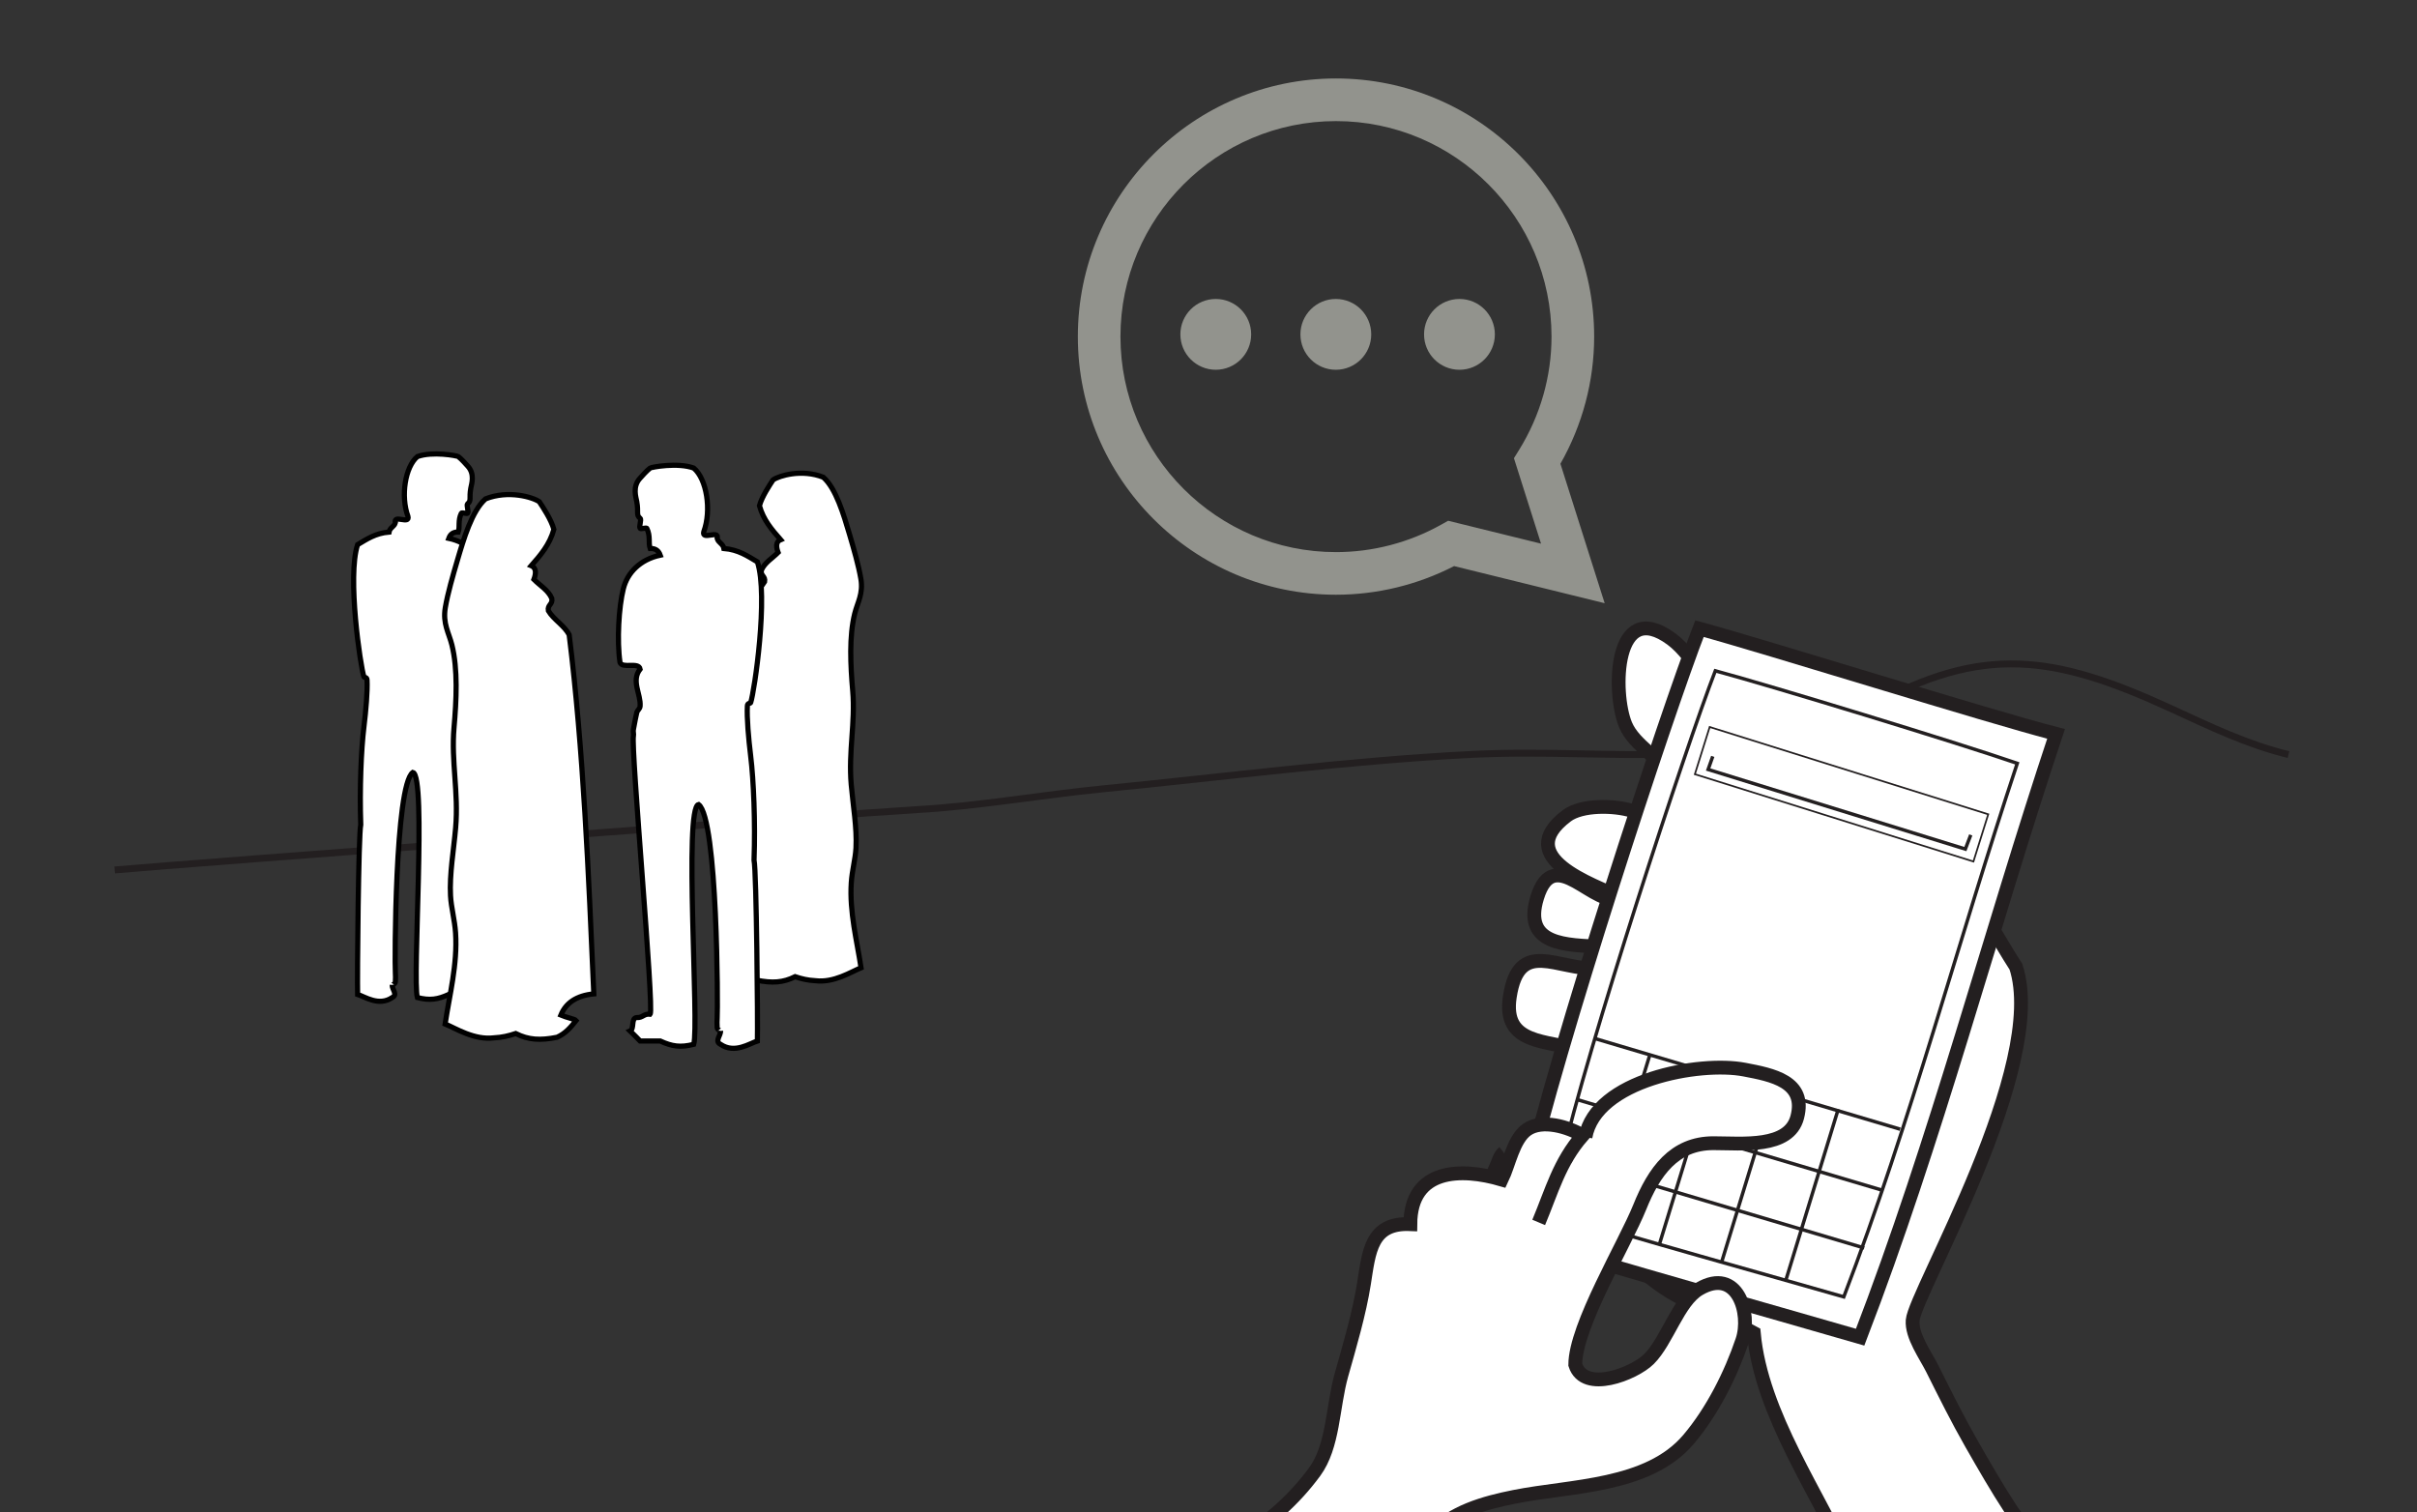 <?xml version="1.0" encoding="utf-8"?>
<!-- Generator: Adobe Illustrator 15.0.0, SVG Export Plug-In . SVG Version: 6.00 Build 0)  -->
<!DOCTYPE svg PUBLIC "-//W3C//DTD SVG 1.1//EN" "http://www.w3.org/Graphics/SVG/1.1/DTD/svg11.dtd">
<svg version="1.1" id="Layer_1" xmlns:x="http://ns.adobe.com/Extensibility/1.0/" xmlns:i="http://ns.adobe.com/AdobeIllustrator/10.0/" xmlns:graph="http://ns.adobe.com/Graphs/1.0/"
	 xmlns="http://www.w3.org/2000/svg" xmlns:xlink="http://www.w3.org/1999/xlink" x="0px" y="0px" width="350px" height="219px"
	 viewBox="0 0 350 219" enable-background="new 0 0 350 219" xml:space="preserve">
<rect x="0" y="0" width="350" height="219" fill="#333333" stroke="none"/>
<path fill="none" stroke="#231F20" stroke-miterlimit="10" d="M16.609,125.982c9.474-0.854,106.904-8.219,116.316-8.746
	c8.637-0.48,17.891-2.123,26.792-3c17.602-1.732,35.799-4.1,53.369-4.983c20.82-1.048,39.422,3.209,57.77-6.95
	c16.246-8.994,26.564-7.481,43.441,0.273c5.754,2.644,11.072,5.227,17.094,6.699"/>
<g>
	<path fill-rule="evenodd" clip-rule="evenodd" fill="#FFFFFF" stroke="#000000" stroke-width="0.75" stroke-miterlimit="10" d="
		M118.075,142.02c-1.096-0.052-2.014-0.275-2.934-0.582c-1.742,0.87-3.309,0.96-5.605,0.503c-1.109-0.509-1.755-1.242-2.567-2.263
		c0.163-0.196,1.308-0.41,2.061-0.731c-0.672-1.652-2.113-2.65-4.459-2.874c0.705-16.139,1.411-33.096,3.332-48.571
		c0.667-1.291,2.08-2.02,2.817-3.26c0.155-0.816-0.622-0.839-0.466-1.657c0.466-1.117,1.589-1.74,2.42-2.58
		c-0.26-0.692-0.402-1.535,0.362-1.85c-1.261-1.436-2.508-2.883-3.062-4.921c0.371-1.354,1.492-3.006,1.968-3.737
		c0.867-0.611,4.169-1.615,7.277-0.385c1.833,1.607,2.956,5.429,3.788,8.243c0.644,2.178,1.321,4.527,1.652,6.468
		c0.367,2.156-0.492,3.436-0.891,5.042c-0.821,3.312-0.613,7.472-0.288,11.207c0.397,4.571-0.634,8.744-0.218,13.545
		c0.256,2.965,0.846,6.274,0.691,9.173c-0.086,1.63-0.565,3.262-0.682,5.033c-0.28,4.275,0.832,8.433,1.412,12.327
		C123.217,140.745,120.771,142.352,118.075,142.02z"/>
</g>
<path display="none" d="M688.285,162.477c0.479,0,0.96,0,1.438,0c0,0.479,0,0.959,0,1.439c-0.479,0-0.96,0-1.438,0
	C688.285,163.436,688.285,162.956,688.285,162.477z"/>
<path display="none" d="M670.285,163.916C672.763,165.775,666.582,165.654,670.285,163.916L670.285,163.916z"/>
<path display="none" d="M651.564,166.076C646.977,168.609,647.207,164.318,651.564,166.076L651.564,166.076z"/>
<path display="none" d="M663.085,166.076c0.116-0.844,1.312-0.607,2.16-0.721C665.128,166.2,663.932,165.963,663.085,166.076z"/>
<path display="none" d="M639.325,166.796c0.02-0.7,0.881-0.56,1.438-0.72C640.745,166.775,639.884,166.635,639.325,166.796z"/>
<path display="none" d="M641.485,166.796c0.114-0.844,1.312-0.608,2.157-0.72C643.528,166.919,642.332,166.684,641.485,166.796z"/>
<path display="none" d="M669.564,177.596c2.528,2.371,0.875,1.502,3.601,0c0.638,2.854-0.156,4.399,0.72,5.76
	c-0.484,2.693-2.393-0.53-2.88,2.16C669.227,182.943,669.021,181.124,669.564,177.596z M671.004,181.916
	C670.396,186.174,671.417,179.027,671.004,181.916L671.004,181.916z"/>
<path display="none" d="M655.165,182.636c-1.43,1.361-1.229,2.524-0.72,4.32c-1.962-0.679-1.648-3.633-2.16-5.761
	c3.937-0.66,7.055,2.293,7.919-1.439c1.92,0,3.84,0,5.76,0c-0.265,1.225,0.562,1.358,1.439,1.439
	c-0.742,2.789,0.376,2.966-0.72,5.041c-2.993-1,0.211-3.721-1.44-5.76c-0.579,0.381-1.169,0.75-2.16,0.719
	c-0.963,0.498,0.355,1.921-0.72,3.601c-1.387-1.333-0.569-1.319-2.88-0.72C659.044,181.125,657.507,182.634,655.165,182.636z"/>
<path display="none" fill="none" d="M671.004,181.916C671.417,179.027,670.396,186.174,671.004,181.916L671.004,181.916z"/>
<path display="none" d="M657.325,182.636c0.7,0.021,0.559,0.882,0.72,1.44c0.116,0.844,1.312,0.607,2.16,0.72
	C659.527,187.607,656.293,185.688,657.325,182.636z"/>
<path display="none" fill="none" d="M640.765,184.076c0.181-0.906,1.435-0.727,1.44,0
	C641.886,185.122,641.573,184.003,640.765,184.076z"/>
<path display="none" d="M679.645,184.076c1.282,0.527,0.104,1.309,0,2.16C678.363,185.708,679.541,184.926,679.645,184.076z"/>
<path display="none" d="M627.805,186.956C628.218,184.066,627.196,191.215,627.805,186.956L627.805,186.956z"/>
<path display="none" d="M627.805,189.835C628.639,186.991,628.639,192.682,627.805,189.835L627.805,189.835z"/>
<path display="none" d="M666.686,189.835c1.424,0.498,1.92,1.92,2.159,3.601c-5.09,0.834,2.047,4.078-3.6,4.319
	C664.245,194.867,665.058,193.052,666.686,189.835z"/>
<path display="none" d="M660.925,191.275c1.832,0.089,2.792,1.048,2.88,2.881c-2.979,0.41-2.658,0.762-2.16,3.6
	C657.975,196.432,661.044,193.001,660.925,191.275z"/>
<path display="none" d="M679.645,191.996c0.021-0.701,0.884-0.559,1.44-0.721C681.064,191.977,680.203,191.834,679.645,191.996z"/>
<path display="none" d="M681.805,191.275c1.735,1.865,5.331,1.869,5.762,5.041c-2.676,1.47-3.295-1.482-7.199-0.721
	C680.016,193.329,682.574,193.966,681.805,191.275z"/>
<path display="none" d="M647.245,194.156c1.163-0.203,1.24,0.681,2.16,0.72c-0.309,1.912-2.729,2.431,0.721,2.88
	c-0.626,1.055-1.078,2.282-2.88,2.16c0.521-2.202-1.242-2.118-0.72-4.32C647.225,195.576,647.083,194.715,647.245,194.156z"/>
<path display="none" d="M650.845,194.875c1.66-0.221,0.8,2.08,2.16,2.16c-0.474,2.156-1.539-0.688-2.88,0
	C650.506,196.457,650.876,195.867,650.845,194.875z"/>
<path display="none" d="M672.445,194.875c2.203,0.895,2.297,2.094,0.72,3.6C671.604,198.598,672.838,195.922,672.445,194.875z"/>
<path display="none" d="M655.165,197.036c0.952-2.213,3.292,1.251,1.438,2.159C655.567,199.033,656.354,197.047,655.165,197.036z"/>
<path display="none" d="M628.523,198.477C628.938,195.587,627.917,202.734,628.523,198.477L628.523,198.477z"/>
<path display="none" d="M652.285,198.477c2.374,0.416,1.031,2.719,0.72,4.319C651,202.074,652.083,199.891,652.285,198.477z"/>
<path display="none" fill="none" d="M738.686,209.996c-4.407-0.15-6.646-2.475-10.08-3.6c-2.156,3.449,0.804,7.114,1.439,10.08
	c-7.8,0.133-8.867-4.312-8.64-10.803c4.422-1.816,9.202-3.277,11.52-7.197C737.537,199.52,741.421,206.032,738.686,209.996z
	 M732.925,203.516c-0.217,1.897,0.997,2.364,2.88,2.16c-0.123-1.076,0.258-2.656-0.72-2.88
	C734.963,203.634,733.946,203.578,732.925,203.516z"/>
<path display="none" d="M636.445,200.637C637.278,197.791,637.278,203.48,636.445,200.637L636.445,200.637z"/>
<path display="none" d="M735.085,202.796c0.979,0.224,0.597,1.804,0.72,2.88c-1.883,0.204-3.097-0.263-2.88-2.16
	C733.946,203.578,734.963,203.634,735.085,202.796z"/>
<path display="none" d="M705.564,204.236C706.398,201.391,706.398,207.081,705.564,204.236L705.564,204.236z"/>
<path display="none" d="M657.325,207.116c0.02-0.7,0.881-0.56,1.438-0.72C658.745,207.096,657.884,206.955,657.325,207.116z"/>
<path display="none" fill="none" d="M730.045,209.275c3.711,1.199,5.639,0.945,8.641,3.601
	C736.018,218.602,730.006,215.471,730.045,209.275z"/>
<path display="none" fill="none" d="M653.005,215.756c3.243,0.596,5.681,2,5.76,5.76c-3.377-0.822-2.336-1.846-5.76-2.88
	C653.005,217.676,653.005,216.716,653.005,215.756z"/>
<path display="none" d="M638.604,218.637c0.021-0.701,0.884-0.56,1.44-0.721C640.023,218.616,639.164,218.475,638.604,218.637z"/>
<path display="none" fill="none" d="M778.285,217.916c2.849,1.725,3.634,0.975,7.2,0.721c-0.866,3.215-3.99,4.17-7.2,5.039
	C778.174,220.395,777.689,220.852,778.285,217.916z"/>
<path display="none" fill="none" d="M664.523,222.236c-0.024,2.375-2.049,2.752-4.319,2.88c0-0.959,0-1.921,0-2.88
	C662.47,222.596,663.02,220.667,664.523,222.236z"/>
<path display="none" fill="none" d="M658.045,222.956c0.479,0,0.96,0,1.44,0c0,0.959,0,1.92,0,2.879c-0.48,0-0.96,0-1.44,0
	C658.045,224.876,658.045,223.916,658.045,222.956z"/>
<path display="none" fill="none" d="M665.965,229.436c0.917-0.162,0.943-2.146,0-2.16c1.942-2.105,2.795-0.616,5.04,0
	c0.151,1.231-1.227,1.865,0,2.16c-2.901,1.931-5.952,1.25-7.919,2.162c-2.888-0.924,2.137-3.429,0-3.601
	C663.377,226.404,667.305,227.033,665.965,229.436z"/>
<path display="none" fill="none" d="M660.205,227.996c0.984,1.003,1.553,3.553,0.72,4.32
	C659.145,231.307,659.654,229.835,660.205,227.996z"/>
<path display="none" fill="none" d="M657.325,228.716c1.067,0.61,1.042,2.318,1.438,3.601c-4.56-0.103-5.012,1.033-8.64,0
	C651.593,230.184,655.43,230.421,657.325,228.716z"/>
<path display="none" fill="none" d="M629.245,235.916c4.812-1.367,14.744-4.298,17.28-1.439c-4.689,0.323-8.19,3.271-13.683,5.039
	c-0.194,8.033,3.893,19.961,7.92,28.082c-0.886,0.313-1.479,0.92-1.438,2.159C633.229,261.773,629.335,245.259,629.245,235.916z"/>
<path display="none" fill="none" d="M662.365,235.916c-1.228,0.264-1.359-0.562-1.44-1.439c0.612,0.131,0.679-0.278,0.72-0.721
	C662.488,233.872,662.252,235.068,662.365,235.916z"/>
<path display="none" d="M666.686,234.477c0.021-0.701,0.884-0.56,1.439-0.721C668.105,234.456,667.243,234.314,666.686,234.477z"/>
<path display="none" fill="none" d="M686.125,235.916c0.345,4.27,0.43,8.499-2.16,10.8c-1.773-2.305-1.812-6.345-2.88-9.36
	C683.319,237.43,683.139,235.09,686.125,235.916z"/>
<path display="none" fill="none" d="M735.805,245.275c2.025,0.136,3.067,1.252,2.881,3.601c-0.642-0.56-1.627-0.772-2.881-0.72
	C735.805,247.195,735.805,246.234,735.805,245.275z"/>
<path display="none" d="M642.925,253.916c9.09,1.704,15.191-4.034,25.2-5.041c1.268-0.173,1.641-1.238,1.439-2.879
	c2.559,0.082,2.896,2.383,2.881,5.04c-0.827,0.666-8.943,0.106-8.643,1.44C657.891,251.626,645.48,263.6,642.925,253.916z"/>
<path display="none" fill="none" d="M719.965,245.996c0.479,0,0.96,0,1.44,0c0,0.48,0,0.959,0,1.439c-0.48,0-0.96,0-1.44,0
	C719.965,246.956,719.965,246.477,719.965,245.996z"/>
<path display="none" fill="none" d="M717.085,247.436c1.163-0.201,1.24,0.684,2.16,0.723
	C719.53,249.553,715.965,249.208,717.085,247.436z"/>
<path display="none" fill="none" d="M689.004,260.396c2.85-0.933,1.471,2.369,4.32,1.438c0.583,3.57,0.832,5.251-3.602,5.04
	C690.135,264.055,687.227,262.385,689.004,260.396z"/>
<path display="none" d="M809.965,264.716C810.798,261.871,810.798,267.561,809.965,264.716L809.965,264.716z"/>
<path display="none" d="M810.686,269.756C813.1,268.016,808.944,272.171,810.686,269.756L810.686,269.756z"/>
<path display="none" fill="none" d="M696.204,269.756c0.253,2.592,1.102,3.471,0,5.76c-0.835-0.604-1.931-0.949-3.603-0.72
	c0.522-2.203-1.239-2.118-0.72-4.319C692.735,269.646,694.43,269.661,696.204,269.756z"/>
<path display="none" d="M642.925,271.916C643.759,269.07,643.759,274.761,642.925,271.916L642.925,271.916z"/>
<path display="none" fill="none" d="M806.365,272.636c0.482,4.12,0.906,8.49-3.603,9.36c0.312-1.333,3.446-5.682-0.72-5.04
	c0-1.2,0-2.399,0-3.601C804.247,273.878,804.162,272.114,806.365,272.636z"/>
<path display="none" fill="none" d="M699.805,280.557c2.022,2.41-0.748,6.282,0.723,7.199c-0.61,1.07-2.318,1.042-3.603,1.439
	c-0.789-3.051-3.149-4.526-2.88-8.639C697.162,279.586,698.812,280.9,699.805,280.557z"/>
<path display="none" d="M717.085,282.716c0.81,1.505,0.458,3.438,0,5.761C715.597,287.857,716.325,283.464,717.085,282.716z"/>
<path display="none" fill="none" d="M662.365,284.156c-1.535,2.39-1.135,6.042-1.44,7.92c-1.2,0-2.397,0-3.6,0
	c-0.185-2.458-1.821-3.459-1.44-6.479C659.638,284.773,658.245,283.348,662.365,284.156z"/>
<path display="none" fill="none" d="M647.245,287.756c0.729,0.469,0.745,1.655,2.16,1.439c-0.48,9.767,5.147,14.957,5.041,25.921
	C652.105,305.809,644.896,297.471,647.245,287.756z"/>
<path display="none" d="M716.365,289.195c1.667,2.053,0.142,5.396,0,6.479C714.074,293.77,716.368,291.58,716.365,289.195z"/>
<path display="none" d="M712.045,292.076c0.021-0.7,0.881-0.559,1.44-0.721C713.465,292.057,712.604,291.915,712.045,292.076z"/>
<path display="none" fill="none" d="M658.765,294.236c2.854-2.729,7.061-0.426,8.643,2.16c-0.812-3.06,3.993-2.028,7.92-2.16
	c0,0.959,0,1.92,0,2.88c-4.16,0.464-10.546,2.688-15.12,2.88C660.095,297.706,658.572,296.829,658.765,294.236z"/>
<path display="none" d="M766.045,294.956C766.878,292.111,766.878,297.8,766.045,294.956L766.045,294.956z"/>
<path display="none" fill="none" d="M669.564,299.996c2.34-0.061,4.43-0.372,5.761-1.439c3.241,1.799,1.149,8.93,5.04,10.079
	c1.408-2.872-1.827-7.274-2.16-10.8c3.643,3.559,6.316,8.085,7.92,13.68c-2.458,0.185-3.459,1.82-6.48,1.44
	c-2.205-1.746-4.009-5.71-7.197-4.32C671.305,305.936,669.449,303.951,669.564,299.996z"/>
<path display="none" fill="none" d="M713.485,299.996c-0.979,1.191-4.228-0.611-5.763,1.439
	C705.427,297.812,712.236,297.254,713.485,299.996z"/>
<path display="none" fill="none" d="M670.285,309.355c-2.393-0.229-2.721,1.601-4.32,2.158c-3.381-1.418-3.972-5.625-5.04-9.357
	c1.794-1.35,5.734-0.981,6.479-1.44C669.821,302.139,670.107,305.693,670.285,309.355z"/>
<path display="none" d="M766.045,302.875C766.878,300.031,766.878,305.721,766.045,302.875L766.045,302.875z"/>
<path display="none" fill="none" d="M673.885,311.516c1.434,0.012,0.916,1.967,2.88,1.44c-0.762,2.015-5.095,3.019-6.479,2.16
	C670.607,313.038,673.383,313.414,673.885,311.516z"/>
<path display="none" fill="none" d="M667.404,313.676c0.521,2.202-1.242,2.118-0.723,4.32c-5.146,0.285-10.353,4.352-12.237-1.439
	C660.039,316.701,661.41,315.465,667.404,313.676z"/>
<path display="none" fill="none" d="M688.285,313.676c-0.6,3.727-4.159,4.481-6.48,6.48c0.118-2.278-1.913-2.406-1.438-5.04
	C683.48,315.111,684.933,313.443,688.285,313.676z"/>
<path display="none" fill="none" d="M690.445,317.996c0.798,1.361,0.918,3.4,1.438,5.04c-3.683,0.696-5,0.582-7.92-0.72
	C685.833,320.584,686.52,317.671,690.445,317.996z"/>
<path display="none" d="M796.285,320.156c0.781,0.178,0.488,1.432,1.438,1.438c-3.312,3.874,0.41,7.793-3.6,10.08
	C793.246,328.646,795.878,323.176,796.285,320.156z"/>
<path display="none" d="M779.724,322.316c0.48,0,0.96,0,1.44,0c0,0.479,0,0.959,0,1.438c-0.48,0-0.96,0-1.44,0
	C779.724,323.275,779.724,322.796,779.724,322.316z"/>
<path display="none" fill="none" d="M730.764,325.916c1.896,0.745,4.419,0.861,7.2,0.72c-0.074,2.234,2.265,2.058,1.44,5.04
	c-4.314,0.07-6.043,1.23-8.643,0.723C732.22,330.268,729.401,327.663,730.764,325.916z"/>
<path display="none" d="M773.965,330.236c0.021-0.7,0.881-0.562,1.44-0.723C775.385,330.216,774.523,330.075,773.965,330.236z"/>
<path display="none" d="M666.686,355.436c1.269,0.178,1.643,1.239,1.439,2.883C666.87,357.667,665.352,356.704,666.686,355.436z"/>
<path display="none" fill="none" d="M722.845,358.314c1.536-0.338,1.372,1.027,1.44,2.158c-0.583-0.135-0.719-0.721-1.44-0.719
	C722.845,359.275,722.845,358.796,722.845,358.314z"/>
<path display="none" d="M703.405,169.676c-1.819-2.037-3.194-8.303-5.761-7.199C698.436,158.707,704.891,166.271,703.405,169.676z"
	/>
<path display="none" fill="none" d="M704.845,169.676c0.065,0.585-1.229-3.74-1.438-1.439
	C703.561,166.532,705.074,171.734,704.845,169.676z M697.645,162.477c2.566-1.104,3.941,5.162,5.763,7.199
	C704.891,166.271,698.436,158.707,697.645,162.477z M691.165,163.195C697.737,161.956,690.657,161.079,691.165,163.195
	L691.165,163.195z M688.285,163.916c0.479,0,0.96,0,1.438,0c0-0.48,0-0.96,0-1.439c-0.479,0-0.96,0-1.438,0
	C688.285,162.956,688.285,163.436,688.285,163.916z M680.365,163.916C683.104,165.286,676.559,162.014,680.365,163.916
	L680.365,163.916z M670.285,163.916C666.582,165.654,672.763,165.775,670.285,163.916L670.285,163.916z M651.564,166.076
	C647.207,164.318,646.977,168.609,651.564,166.076L651.564,166.076z M658.045,166.076c5.098,1.781,3.92-0.428-0.72-0.721
	C655.537,166.605,656.146,167.217,658.045,166.076z M665.245,165.355c-0.847,0.11-2.043-0.123-2.16,0.721
	C663.932,165.963,665.128,166.2,665.245,165.355z M630.686,168.236c2.424-0.459,5.248-0.51,6.479-2.16
	C635.836,167.627,630.654,165.326,630.686,168.236z M640.765,166.076c-0.559,0.16-1.42,0.02-1.438,0.72
	C639.884,166.635,640.745,166.775,640.765,166.076z M643.645,166.076c-0.847,0.111-2.043-0.124-2.157,0.72
	C642.332,166.684,643.528,166.919,643.645,166.076z M671.004,185.516c0.488-2.69,2.395,0.533,2.88-2.16
	c-0.876-1.357-0.082-2.905-0.72-5.76c-2.725,1.502-1.07,2.371-3.6,0C669.021,181.124,669.227,182.943,671.004,185.516z
	 M675.325,182.636c1.358-0.161,1.588,0.812,2.88,0.72c-0.758-3.383,2.429,1.187,2.88-1.438c-1.121-0.188-0.499-1.58,0-2.16
	c-1.361,0.162-1.589-0.812-2.88-0.72C676.729,183.523,675.023,176.3,675.325,182.636z M627.805,179.756
	C626.581,183.496,629.669,181.668,627.805,179.756L627.805,179.756z M660.205,184.796c-0.847-0.112-2.043,0.124-2.16-0.72
	c-0.161-0.559-0.02-1.42-0.72-1.44C656.293,185.688,659.527,187.607,660.205,184.796z M659.485,184.076
	c2.311-0.6,1.491-0.613,2.88,0.72c1.076-1.68-0.243-3.103,0.72-3.601c0.991,0.031,1.581-0.338,2.16-0.719
	c1.649,2.041-1.554,4.762,1.438,5.76c1.099-2.075-0.021-2.252,0.723-5.041c-0.878-0.081-1.704-0.215-1.439-1.439
	c-1.92,0-3.84,0-5.76,0c-0.865,3.732-3.983,0.779-7.919,1.439c0.512,2.128,0.197,5.082,2.16,5.761
	c-0.51-1.796-0.709-2.959,0.72-4.32C657.507,182.634,659.044,181.125,659.485,184.076z M647.245,186.956
	c-0.959,0.937-2.173,0.442-2.88-0.72c-0.625-3.104-0.504-2.276,1.438-3.603c-2.188-1.032-4.912-0.733-5.76,1.44
	c1.465,0.693,1.555,2.765,1.44,5.039c1.358-0.161,1.588,0.812,2.88,0.721C643.451,187.414,649.526,188.369,647.245,186.956z
	 M679.645,186.236c0.104-0.854,1.282-1.633,0-2.16C679.541,184.926,678.363,185.708,679.645,186.236z M627.805,186.956
	C627.196,191.215,628.218,184.066,627.805,186.956L627.805,186.956z M689.724,197.036c0.721-2.075,1.164-9.418-2.157-7.92
	C687.982,190.206,687.857,195.307,689.724,197.036z M627.805,189.835C628.639,192.682,628.639,186.991,627.805,189.835
	L627.805,189.835z M679.645,196.316c-0.541-0.967,0.477-6.959-2.88-7.2C676.442,192.346,677.513,197.93,679.645,196.316z
	 M665.245,197.756c5.646-0.242-1.49-3.486,3.6-4.32c-0.239-1.68-0.735-3.102-2.159-3.6
	C665.058,193.052,664.245,194.867,665.245,197.756z M661.645,197.756c-0.496-2.838-0.817-3.189,2.16-3.6
	c-0.088-1.833-1.048-2.793-2.88-2.881C661.044,193.001,657.975,196.432,661.645,197.756z M681.085,191.275
	c-0.559,0.162-1.42,0.021-1.44,0.721C680.203,191.834,681.064,191.977,681.085,191.275z M680.365,195.596
	c3.906-0.763,4.523,2.19,7.199,0.721c-0.431-3.172-4.024-3.176-5.762-5.041C682.574,193.966,680.016,193.329,680.365,195.596z
	 M735.085,251.756c1.983-1.713,3.777-0.406,5.76-2.88c-0.438-5.09-0.671-13.375-4.317-17.278c-1.542,2.922,2.039,9,0.72,11.521
	c-5.691-1.887-8.724,0.027-13.681,2.158c-6.509-1.545-0.445-8.566-4.319-12.238c2.699,9.631-5.482,11.675-3.601,19.438
	c5.812-1.865,9.009-6.352,15.118-7.92c1.479,1.402,3.517,2.248,3.603,5.041c-5.081,5.488-11.411,6.719-20.16,9.36
	c-3.021-5.922,0.797-14.804-2.16-15.84c0.741,2.935-0.12,5.786-2.16,8.64c2.455,3.305,2.327,9.193,6.48,10.801
	c-1.239,2.135,1.158,11.103,1.438,11.521c0.832-2.371-0.709-4.249,1.44-4.32c-3.724-1.021-0.596-6.438-2.16-9.357
	c7.345-2.027,16.146-8.678,20.88-5.041c0.656,3.103,1.31,9.226-0.72,12.24c-7.714,0.366-10.586,1.905-16.56,2.158
	c0.398,1.258,11.014-0.589,16.56-0.72c1.341,20.483,3.593,36.603,0,54.72c-2.626-0.672-4.865-0.935-7.92,0.723
	c-0.878-6.397-2.306-14.273-5.76-18.723c3.914-5.4,1.14-17.447,2.88-23.76c-3.159,6.505-2.514,14.643-2.88,23.04
	c-7.08,2.021-7.45-7.433-11.521-12.24c0.614,4.9-3.627,1.498-6.479,3.603c-6.04-6.25-1.084-8.447-2.16-17.28
	c-2.136-0.265-3.552-1.248-4.32-2.88c2.005-2.838-0.774-7.967-3.6-10.08c3.718-4.975-4.604-10.407-8.64-8.641
	c-4.188-10.373,6.17-13.332,0-24.479c-3.203-0.563-4.321,0.959-7.2,0.72c-0.745-6.808-6.285-9.787-7.2-14.4
	c-1.799,1.275-0.778,0.918-0.721,3.603c-2.994,0.96-5.552,2.188-6.479-1.438c0.847-0.111,2.043,0.125,2.16-0.721
	c-2.21-0.822-5.505-0.711-6.479,0.721c-2.373-0.748-1.962-4.277-3.6-5.76c-2.627,0.641-3.835-1.271-5.04,0
	c-1.003-0.918-0.312-3.527-2.16-3.602c2.246,3.895-2.536,4.495-6.479,4.318c-2.365-5.09-0.354,2.593,3.6,1.439
	c3.558-2.611,8.239,4.863,10.08,8.641c-11.496,3.812-18.39,4.604-28.8,6.479c-1.17,3.625-2.329,4.045-2.16,7.92
	c4.458,8.624,5.718,19.825,9.36,28.8c-0.002-0.4,0.583-0.816,0.72,0c0.296,8.264-7.273,14.118-11.521,20.16
	c2.427,7.926,7.952,16.139,11.521,23.04c1.595,3.085,7.99,11.506,8.64,15.84c0.455,3.035-3.752,10.409-5.04,12.959
	c-0.729,1.451-0.716,4.998-1.438,6.48c-2.033,4.161-5.847,9.841-7.92,14.397c-0.611,1.348-5.985,5.426-0.72,7.199
	c2.896-3.582,2.446-7.961,4.317-12.238c4.282-9.793,14.032-20.144,12.959-29.521c-0.376-3.29-3.382-5.853-5.04-8.64
	c-4.941-8.323-10.689-18.336-14.397-28.803c6.175-6.783,9.339-16.58,16.56-22.32c2.547,1.055,3.741,3.459,5.76,5.041
	c0.223,8.769-8.166,13.541-7.197,21.602c0.274,2.312,3.758,5.814,5.039,8.643c3.898,8.596,2.887,17.289,7.92,21.6
	c1.903-0.571-1.61-3.385,1.438-3.602c3.29,1.322,6.087-2.013,10.8-1.438c0.357,3.243,2.175,5.024,2.882,7.92
	c-1.36,0.162-1.59-0.812-2.882-0.72c-3.509,12.236-9.738,22.564-14.397,32.398c-1.486,3.135-3.202,8.299-2.16,11.521
	c9.11-11.445,10.317-38.027,23.76-41.041c4.999,13.063,23.527,7.985,30.96,17.276c14.963,0.212,16.335,23.947,27.36,28.082
	c-1.489-5.719-8.761-9.471-7.92-15.12c1.85,3.188,3.224,6.856,7.2,7.921c-1.028-5.276,3.112-1.518,2.88-6.479
	c-7.905-3.612-13.982-9.058-18.721-15.84c-10.111-2.203-22.227-7.812-33.12-9.359c-0.26-0.036,1.196-1.489,0-1.438
	c-6.263,0.271-9.461-10.854-12.239-17.28c1.76-0.641,3.122-1.678,5.76-1.438c2.828,7.381,9.544,12.795,17.28,7.92
	c0.042-6.319-5.224-8.05-2.16-13.683c-1.52-1.27-2.128-1.623-4.32-0.72c-3.475-7.962-6.331-16.672-14.397-18.722
	c-3.891-0.985-7.71,1.845-10.8-2.158c0.267-2.373,1.682-3.6,2.879-5.04c5.381,1.131,10.142-1.509,14.398,0
	c6.943,2.458,9,12.127,15.841,15.84c0.13,2.271,0.507,4.294,2.882,4.32c1.978-4.349-4.105-6.302-2.882-12.24
	c8.175-1.562,5.798,12.653,12.239,15.12c0.833-2.436-0.509-3.072,0.722-4.32c1.371,1.354,1.304-0.427,3.601,0
	c0.652,2.229,1.794,3.966,2.88,5.761c5.127,0.172,4.653,1.911,7.92,4.319c2.395,19,11.055,33.924,22.32,47.521
	c1.752-3.996-2.604-3.42-2.16-7.92c3.569-0.933,3.538,1.74,6.479,1.438c-4.137-8.104-12.39-12.091-17.279-19.438
	c2.555-1.676,6.021,1.228,9.358-0.722c-0.507-2.569-2.285-8.638-5.041-8.64c0.65-1.271,1.61-2.229,2.881-2.881
	c0.201-20.096-0.536-44.928-0.722-65.521c3.779-1.295,4.89-2.863,7.92-2.16c0.161-0.559,0.021-1.42,0.722-1.438
	c-1.39-4.742-0.729-10.96-2.88-17.28c-1.55-4.547-8.424-15.046-7.921-19.438c0.077-0.682,3.193-2.711,3.601-3.602
	c3.797-8.283-0.425-10.146-4.319-15.119c-2.069-2.644-2.986-5.91-7.92-6.479c-8.565,1.916-20.947,14.202-10.8,21.6
	c-0.555-4.75-2.961-9.743,1.439-14.399c2.687-2.84,10.109-5.637,12.96-2.879c-1.198,1.433,0.063,0.916,0,2.879
	c-6.659,3.308-17.12,6.176-10.802,16.562c-1.068,2.006-3.217-1.521-2.88,1.438c4.694-1.586,8.711,3.617,15.12,1.439
	c-1.012,2.52,2.021,4.609,0,5.762c-1.389-2.311-2.104-2.08-4.319-4.32c-1.467,3.132,0.413,5.177-2.159,7.199
	c-1.396-1.746-2.363-4.353-1.439-6.479c-5.776,1.086-0.209,7.147,0.72,10.08c4.083,0.724,3.672-3.049,5.762-4.32
	c4.287,1.823,5.36,0.187,6.479-2.157C742.459,231.626,754.079,257.128,735.085,251.756z M642.205,218.637
	c0.041,0.205,3.789,1.611,5.04,0C645.122,218.293,641.17,217.902,642.205,218.637z M628.523,194.875
	C629.882,197.219,626.474,191.333,628.523,194.875L628.523,194.875z M639.325,195.596c0.575-1.218,4.828-0.084,4.317,2.16
	c-0.222,2.854-2.5-0.805-2.157,2.16c0.105,1.332,2.438,0.441,2.88,1.439c0.512-1.726,0.338-2.65,0.72-5.76
	c-2.118-0.522-2.756-2.525-5.76-2.16C639.609,194.675,638.256,195.281,639.325,195.596z M646.523,195.596
	c-0.521,2.202,1.24,2.118,0.721,4.32c1.802,0.122,2.254-1.105,2.88-2.16c-3.447-0.449-1.026-0.968-0.721-2.88
	c-0.921-0.039-0.997-0.922-2.16-0.72C647.083,194.715,647.225,195.576,646.523,195.596z M650.125,197.036
	c1.341-0.688,2.406,2.157,2.88,0c-1.36-0.08-0.5-2.38-2.16-2.16C650.876,195.867,650.506,196.457,650.125,197.036z M673.165,198.477
	c1.577-1.506,1.483-2.707-0.72-3.601C672.838,195.922,671.604,198.598,673.165,198.477z M656.604,199.195
	c1.854-0.908-0.484-4.372-1.438-2.159C656.354,197.047,655.567,199.033,656.604,199.195z M781.165,226.557
	c5.308-0.757,11.389,2.131,16.56-3.601c-0.195-3.531-1.068-4.791,0.723-7.92c1.373-1.353,1.303,0.428,3.6,0
	c7.422-13.92-14.605-21.14-20.88-15.12c9.7-2.259,25.395,4.126,19.438,12.959c-2.628,0.484-1.691-2.537-4.318-3.6
	c-1.594,1.037,0.906,1.757-0.722,2.16c-2.697-2.104-3.354-6.244-7.198-7.201c-2.948,0.173-4.058,2.186-7.2,2.16
	c0.216-1.416-0.972-1.43-1.44-2.16c-0.348-2.27,2.211-1.629,1.44-4.319c-5.117,7.14-7.45,21.267-0.72,26.64
	c0.616,8.459,0.052,14.729,3.6,20.881C783.341,238.994,782.296,233.206,781.165,226.557z M808.523,249.596
	c-3.493-4.56-4.193-19.521-13.682-22.32c-4.29,7.414-4.149,16.951-9.357,21.603c-0.113-0.849,0.124-2.043-0.723-2.16
	c-1.56,1.646-0.261,4.492,2.16,4.32c3.812-6.513,6.037-14.604,9.36-21.603C802.885,233.159,803.61,246.586,808.523,249.596z
	 M628.523,198.477C627.917,202.734,628.938,195.587,628.523,198.477L628.523,198.477z M653.005,202.796
	c0.312-1.601,1.654-3.903-0.72-4.319C652.083,199.891,651,202.074,653.005,202.796z M636.445,200.637
	C637.278,203.48,637.278,197.791,636.445,200.637L636.445,200.637z M636.445,217.195c-6.797-1.363-5.33-10.989-7.92-16.562
	C629.047,207.279,629.459,216.834,636.445,217.195z M705.564,204.236C706.398,207.081,706.398,201.391,705.564,204.236
	L705.564,204.236z M709.165,205.676c-1.674,0.438-6.782,1.288-6.479,2.881c1.497-1.562,2.326,0.088,3.602,0.719
	C704.725,205.979,711.352,207.221,709.165,205.676z M658.765,206.396c-0.559,0.16-1.42,0.02-1.438,0.72
	C657.884,206.955,658.745,207.096,658.765,206.396z M641.485,213.596c-0.398-1.281-0.37-2.99-1.44-3.6
	C639.972,211.352,640.925,215.243,641.485,213.596z M704.845,214.316C707.018,208.675,703.314,211.177,704.845,214.316
	L704.845,214.316z M685.405,212.875C683.439,215.066,687.595,210.911,685.405,212.875L685.405,212.875z M696.204,218.637
	c2.22-1.143,7.865,0.815,7.2-2.16C702.586,217.779,695.382,216.656,696.204,218.637z M676.764,219.355
	c2.746-0.342,15.851-0.451,17.28-2.16C689.359,217.566,682.512,217.273,676.764,219.355z M640.045,217.916
	c-0.559,0.161-1.42,0.02-1.439,0.721C639.164,218.475,640.023,218.616,640.045,217.916z M713.485,237.355
	c-1.188-0.103,0.754-3.002,0-5.039c1.913,2.084,3.521-3.129,2.157-4.32c1.86-1.021,5.7-0.061,5.763-2.88
	c-0.396-1.72-4.497,2.59-5.04,0.72c1.117-3.684,5.003-4.598,7.199-7.2C715.239,217.309,710.643,233.296,713.485,237.355z
	 M769.645,231.596c-2.078,18.051-16.675,37.84-4.317,54c0.966,3.157-0.483,4.279,1.438,6.479c-0.402-6.056,1.48-5.636,0.723-10.8
	c3.4-0.217,9.172-1.842,12.237,0c0.097,9.779-3.229,23.043-0.72,30.959c1.646-13.963,0.924-22.24,3.603-31.68
	c2.854,8.272-1.248,32.066,2.158,36.721c-0.608-13.086,0.953-26.065,0-36.721c4.321-0.507,10.78-0.191,13.682,0
	c-1.742,3.229,2.107,9.883-1.44,13.68c5.416,5.682-4.094,14.658,0,19.438c2.142-7.491,3.45-18.479,2.88-28.077
	c9.066,0.426,6.867-10.414,11.521-14.4c-4.688-1.078-5.718,1.707-8.642,0c0.933-11.684-0.25-24.401-4.318-33.12
	c1.306,13.377,6.219,29.187,0.72,40.319c-11.183-0.295-26.285,3.188-35.28-3.602c1.498,3.311,3.368,7.191,0.722,9.359
	c-2.079-3.682-4.316-7.202-3.602-13.682c1.682,0,3.36,0,5.04,0c1.652,0.75-0.341,5.143,1.439,5.76
	c0.82-3.336-0.339-5.602-0.72-8.639c1.983-4.468,3.16-9.816,4.318-15.841c0.967-5.024,2.785-10.883,2.16-14.399
	c-4.761,9.014-4.445,23.732-8.641,32.399c-0.441-0.999-2.771-0.108-2.881-1.44c3.181-10.088,4.657-26.854,10.802-37.438
	c2.094-0.786,5.086-0.673,6.479-2.16C775.812,227.023,772.464,230.598,769.645,231.596z M712.764,240.236
	C714.121,242.579,710.713,236.693,712.764,240.236L712.764,240.236z M811.405,262.557c-2.189-3.351-1.552-8.365-2.88-9.361
	C807.946,254.76,809.567,263.471,811.405,262.557z M809.965,264.716C810.798,267.561,810.798,261.871,809.965,264.716
	L809.965,264.716z M810.686,269.756C808.944,272.171,813.1,268.016,810.686,269.756L810.686,269.756z M642.925,271.916
	C643.759,274.761,643.759,269.07,642.925,271.916L642.925,271.916z M717.085,277.676
	C718.987,281.48,715.714,274.936,717.085,277.676L717.085,277.676z M717.085,280.557
	C719.275,282.521,715.119,278.366,717.085,280.557L717.085,280.557z M717.085,288.477c0.458-2.319,0.81-4.254,0-5.761
	C716.325,283.464,715.597,287.857,717.085,288.477z M716.365,295.676c0.142-1.082,1.667-4.428,0-6.48
	C716.368,291.58,714.074,293.77,716.365,295.676z M713.485,291.355c-0.562,0.162-1.421,0.021-1.44,0.721
	C712.604,291.915,713.465,292.057,713.485,291.355z M766.045,294.956C766.878,297.8,766.878,292.111,766.045,294.956
	L766.045,294.956z M766.764,299.996c1.144-1.078,0.531-2.945-0.72-3.6C767.28,298.234,765.22,298.916,766.764,299.996z
	 M766.045,302.875C766.878,305.721,766.878,300.031,766.045,302.875L766.045,302.875z M766.764,306.477
	C768.732,314.335,767.054,304.396,766.764,306.477L766.764,306.477z M768.204,312.956c0.951-1.992-2.847-2.474-0.719-1.44
	C767.43,312.525,767.646,314.27,768.204,312.956z M797.724,318.716c-1.902-0.571,1.612-3.384-1.438-3.6
	C795.817,316.867,796.77,320.758,797.724,318.716z M786.204,325.196c-0.907-2.267-0.571-5.923-2.88-6.48
	c-0.605,3.65-1.219,7.402,0.72,10.08c2.604,0.522,2.604-1.243,0-0.72c0.364-2.262-1.697-2.942,0.72-3.602
	C784.938,325.257,785.95,326.205,786.204,325.196z M760.285,339.596c6.375,3.118,14.053,1.158,20.88-2.16
	c-0.155-3.203-0.169-6.551-2.88-7.199c-0.236,1.84,2.164,2.707,1.438,7.199c-7.101,1.403-12.202,2.703-18,1.439
	c-0.552-5.752,6.224-8.859,9.36-6.479c-1.137-2.818,1.869-1.491,2.16-2.883c-4.643-0.382-4.124-6.664-1.44-8.64
	c-1.952-0.388-1.792-0.576-4.317-1.44C774.241,331.648,760.27,327.85,760.285,339.596z M794.125,331.676
	c4.01-2.287,0.286-6.206,3.6-10.08c-0.949-0.009-0.656-1.262-1.438-1.438C795.878,323.176,793.246,328.646,794.125,331.676z
	 M779.724,323.756c0.48,0,0.96,0,1.44,0c0-0.479,0-0.96,0-1.438c-0.48,0-0.96,0-1.44,0
	C779.724,322.796,779.724,323.275,779.724,323.756z M780.445,325.916C781.801,328.259,778.393,322.373,780.445,325.916
	L780.445,325.916z M799.165,328.796C801.355,330.761,797.199,326.605,799.165,328.796L799.165,328.796z M775.405,329.516
	c-0.561,0.161-1.42,0.021-1.44,0.723C774.523,330.075,775.385,330.216,775.405,329.516z M802.764,339.596
	c0.231-1.992-3.021-9.048-6.479-7.197c2.312,1.525,4.799,2.879,5.04,6.479c-3.293,0.938-10.069-2.155-12.96,1.439
	c-5.963-0.104-3.096-7.385-3.603-10.08c-0.041,0.438-0.104,0.854-0.72,0.721c-0.008-0.727-1.262-0.906-1.439,0
	C779.469,342.792,795.22,341.236,802.764,339.596z M668.125,358.314c0.201-1.643-0.173-2.705-1.439-2.883
	C665.352,356.704,666.87,357.667,668.125,358.314z"/>
<path display="none" d="M703.405,168.236c0.209-2.301,1.505,2.022,1.438,1.438C705.074,171.734,703.561,166.532,703.405,168.236z"/>
<path display="none" d="M691.165,163.195C690.657,161.079,697.737,161.956,691.165,163.195L691.165,163.195z"/>
<path display="none" d="M680.365,163.916C676.559,162.014,683.104,165.286,680.365,163.916L680.365,163.916z"/>
<path display="none" d="M657.325,165.355c4.641,0.293,5.815,2.502,0.72,0.721C656.146,167.217,655.537,166.605,657.325,165.355z"/>
<path display="none" d="M637.165,166.076c-1.231,1.65-4.058,1.703-6.479,2.16C630.654,165.326,635.836,167.627,637.165,166.076z"/>
<path display="none" d="M678.204,179.036c1.292-0.091,1.519,0.882,2.88,0.72c-0.499,0.581-1.121,1.973,0,2.16
	c-0.452,2.624-3.638-1.943-2.88,1.439c-1.291,0.092-1.521-0.881-2.88-0.722C675.023,176.3,676.729,183.523,678.204,179.036z"/>
<path display="none" d="M627.805,179.756C629.669,181.668,626.581,183.496,627.805,179.756L627.805,179.756z"/>
<path display="none" d="M644.365,189.835c-1.292,0.092-1.521-0.881-2.88-0.72c0.112-2.275,0.022-4.346-1.44-5.04
	c0.848-2.175,3.569-2.474,5.76-1.44c-1.941,1.324-2.062,0.499-1.438,3.6c0.707,1.164,1.921,1.658,2.88,0.723
	C649.526,188.369,643.451,187.414,644.365,189.835z M642.205,184.076c-0.008-0.727-1.262-0.906-1.44,0
	C641.573,184.003,641.886,185.122,642.205,184.076z"/>
<path display="none" d="M687.564,189.116c3.322-1.499,2.878,5.845,2.158,7.92C687.857,195.307,687.982,190.206,687.564,189.116z"/>
<path display="none" d="M676.764,189.116c3.354,0.243,2.34,6.233,2.881,7.2C677.513,197.93,676.442,192.346,676.764,189.116z"/>
<path display="none" d="M738.686,223.676c-1.117,2.344-2.192,3.983-6.479,2.16c-2.088,1.271-1.677,5.043-5.76,4.32
	c-0.932-2.93-6.497-8.994-0.723-10.08c-0.924,2.128,0.045,4.732,1.44,6.48c2.574-2.023,0.694-4.068,2.16-7.201
	c2.217,2.242,2.932,2.012,4.317,4.318c2.021-1.148-1.011-3.238,0-5.76c-6.406,2.175-10.426-3.025-15.117-1.438
	c-0.34-2.961,1.811,0.563,2.88-1.44c-6.32-10.386,4.14-13.254,10.8-16.56c0.062-1.966-1.199-1.449,0-2.879
	c-2.852-2.76-10.274,0.036-12.96,2.879c-4.401,4.653-1.994,9.646-1.44,14.397c-10.146-7.396,2.233-19.687,10.801-21.603
	c4.934,0.568,5.851,3.838,7.921,6.48c3.896,4.971,8.115,6.835,4.318,15.12c-0.407,0.888-3.521,2.92-3.6,3.601
	c-0.502,4.396,6.372,14.895,7.92,19.439c2.149,6.318,1.492,12.538,2.88,17.279c-0.7,0.021-0.559,0.882-0.72,1.438
	c-3.032-0.703-4.144,0.865-7.92,2.16c0.183,20.596,0.923,45.425,0.72,65.521c-1.271,0.648-2.23,1.609-2.88,2.88
	c2.755,0.002,4.534,6.066,5.041,8.641c-3.339,1.947-6.808-0.954-9.36,0.721c4.894,7.351,13.146,11.334,17.28,19.438
	c-2.942,0.303-2.91-2.37-6.479-1.44c-0.438,4.5,3.911,3.924,2.159,7.92c-11.266-13.596-19.927-28.52-22.318-47.52
	c-3.269-2.408-2.793-4.15-7.92-4.32c-1.087-1.794-2.229-3.53-2.882-5.76c-2.297-0.429-2.227,1.353-3.6,0
	c-1.229,1.248,0.114,1.887-0.72,4.32c-6.444-2.466-4.067-16.684-12.24-15.12c-1.224,5.938,4.858,7.892,2.88,12.238
	c-2.374-0.024-2.752-2.047-2.88-4.318c-6.84-3.715-8.896-13.383-15.84-15.842c-4.259-1.508-9.021,1.133-14.4,0
	c-1.198,1.443-2.611,2.668-2.88,5.041c3.09,4.002,6.912,1.174,10.8,2.16c8.07,2.047,10.925,10.758,14.4,18.721
	c2.19-0.903,2.8-0.551,4.319,0.72c-3.062,5.63,2.201,7.361,2.158,13.68c-7.733,4.877-14.449-0.539-17.277-7.92
	c-2.641-0.234-4.001,0.801-5.762,1.44c2.778,6.426,5.979,17.552,12.239,17.279c1.198-0.054-0.258,1.401,0,1.438
	c10.896,1.547,23.008,7.156,33.12,9.359c4.738,6.781,10.815,12.227,18.72,15.84c0.235,4.965-3.905,1.203-2.88,6.479
	c-3.976-1.062-5.351-4.729-7.2-7.92c-0.84,5.649,6.435,9.401,7.921,15.12c-11.022-4.135-12.396-27.872-27.358-28.081
	c-7.435-9.293-25.961-4.215-30.96-17.278c-13.442,3.015-14.649,29.596-23.76,41.041c-1.045-3.222,0.674-8.386,2.157-11.521
	c4.66-9.833,10.895-20.163,14.4-32.401c1.291-0.09,1.519,0.882,2.88,0.723c-0.707-2.896-2.521-4.68-2.88-7.921
	c-4.713-0.571-7.51,2.764-10.8,1.438c-3.052,0.215,0.465,3.028-1.44,3.601c-5.034-4.31-4.02-13.005-7.92-21.601
	c-1.282-2.824-4.763-6.326-5.04-8.641c-0.965-8.06,7.42-12.832,7.2-21.601c-2.019-1.582-3.213-3.987-5.76-5.039
	c-7.224,5.737-10.388,15.535-16.562,22.318c3.708,10.469,9.456,20.479,14.4,28.8c1.658,2.791,4.664,5.354,5.04,8.642
	c1.072,9.378-8.677,19.729-12.959,29.521c-1.872,4.277-1.422,8.656-4.32,12.238c-5.266-1.774,0.108-5.854,0.721-7.199
	c2.072-4.56,5.889-10.237,7.922-14.398c0.725-1.481,0.706-5.028,1.438-6.479c1.288-2.55,5.495-9.925,5.04-12.959
	c-0.65-4.333-7.045-12.754-8.64-15.84c-3.568-6.901-9.099-15.115-11.521-23.041c4.247-6.041,11.816-11.896,11.521-20.159
	c-0.14-0.816-0.725-0.398-0.723,0c-3.642-8.978-4.899-20.177-9.357-28.8c-0.169-3.875,0.99-4.295,2.16-7.92
	c10.407-1.879,17.305-2.668,28.8-6.48c-1.841-3.775-6.523-11.252-10.08-8.641c-3.954,1.148-5.965-6.529-3.603-1.438
	c3.944,0.177,8.729-0.427,6.48-4.319c1.847,0.073,1.157,2.684,2.16,3.601c1.205-1.272,2.412,0.64,5.04,0
	c1.638,1.481,1.228,5.013,3.6,5.761c0.976-1.431,4.269-1.545,6.479-0.721c-0.115,0.844-1.312,0.607-2.159,0.721
	c0.93,3.629,3.482,2.398,6.479,1.439c-0.057-2.685-1.079-2.325,0.72-3.601c0.916,4.611,6.455,7.593,7.2,14.398
	c2.88,0.239,3.997-1.283,7.2-0.72c6.17,11.146-4.186,14.104,0,24.479c4.038-1.768,12.358,3.665,8.641,8.639
	c2.822,2.113,5.604,7.242,3.602,10.08c0.768,1.633,2.184,2.617,4.319,2.881c1.074,8.834-3.88,11.031,2.158,17.279
	c2.854-2.102,7.097,1.301,6.48-3.6c4.067,4.811,4.438,14.259,11.52,12.24c0.367-8.399-0.276-16.535,2.88-23.041
	c-1.737,6.312,1.034,18.356-2.88,23.76c3.454,4.446,4.883,12.323,5.763,18.721c3.055-1.653,5.294-1.392,7.92-0.72
	c3.593-18.121,1.341-34.233,0-54.72c-5.548,0.131-16.158,1.975-16.562,0.719c5.977-0.252,8.847-1.791,16.562-2.159
	c2.024-3.015,1.377-9.138,0.72-12.239c-4.734-3.638-13.535,3.014-20.88,5.039c1.562,2.92-1.564,8.34,2.16,9.359
	c-2.148,0.072-0.607,1.949-1.44,4.32c-0.282-0.418-2.678-9.384-1.439-11.521c-4.151-1.604-4.023-7.493-6.479-10.801
	c2.04-2.854,2.901-5.705,2.16-8.641c2.957,1.037-0.864,9.918,2.16,15.842c8.749-2.645,15.078-3.873,20.158-9.36
	c-0.088-2.794-2.12-3.64-3.601-5.041c-6.112,1.567-9.306,6.055-15.12,7.921c-1.882-7.766,6.299-9.811,3.603-19.439
	c3.873,3.672-2.188,10.694,4.317,12.239c4.957-2.131,7.989-4.043,13.683-2.16c1.316-2.519-2.265-8.599-0.723-11.521
	c3.649,3.904,3.884,12.188,4.32,17.279c-1.981,2.475-3.777,1.166-5.76,2.879C754.079,257.128,742.459,231.626,738.686,223.676z
	 M732.925,198.477c-2.315,3.92-7.098,5.381-11.52,7.199c-0.229,6.49,0.84,10.934,8.64,10.801c-0.637-2.963-3.598-6.629-1.439-10.08
	c3.436,1.125,5.673,3.449,10.08,3.602C741.421,206.032,737.537,199.52,732.925,198.477z M738.686,212.875
	c-3.002-2.654-4.93-2.4-8.641-3.6C730.006,215.471,736.018,218.602,738.686,212.875z M735.805,248.156
	c1.254-0.055,2.239,0.16,2.881,0.72c0.188-2.347-0.854-3.465-2.881-3.601C735.805,246.234,735.805,247.195,735.805,248.156z
	 M719.965,247.436c0.479,0,0.96,0,1.44,0c0-0.479,0-0.959,0-1.438c-0.48,0-0.96,0-1.44,0
	C719.965,246.477,719.965,246.956,719.965,247.436z M719.244,248.156c-0.92-0.04-0.997-0.922-2.16-0.721
	C715.965,249.208,719.53,249.553,719.244,248.156z M653.005,218.637c3.424,1.033,2.383,2.057,5.76,2.879
	c-0.079-3.76-2.517-5.164-5.76-5.76C653.005,216.716,653.005,217.676,653.005,218.637z M639.325,269.756
	c-0.039-1.238,0.554-1.846,1.438-2.16c-4.027-8.119-8.114-20.047-7.92-28.08c5.489-1.771,8.991-4.717,13.683-5.041
	c-2.536-2.854-12.469,0.074-17.28,1.44C629.335,245.259,633.229,261.773,639.325,269.756z M660.205,222.236c0,0.959,0,1.92,0,2.88
	c2.273-0.128,4.294-0.505,4.32-2.88C663.02,220.667,662.47,222.596,660.205,222.236z M658.045,225.835c0.479,0,0.96,0,1.44,0
	c0-0.959,0-1.92,0-2.879c-0.48,0-0.96,0-1.44,0C658.045,223.916,658.045,224.876,658.045,225.835z M663.085,227.996
	c2.137,0.172-2.888,2.677,0,3.6c1.968-0.912,5.017-0.23,7.919-2.16c-1.227-0.295,0.151-0.93,0-2.16c-2.245-0.617-3.098-2.106-5.04,0
	c0.943,0.013,0.917,1.996,0,2.16C667.305,227.033,663.377,226.404,663.085,227.996z M660.925,232.316
	c0.833-0.77,0.267-3.316-0.72-4.32C659.654,229.835,659.145,231.307,660.925,232.316z M671.724,281.996
	c9.826-3.414,14.309,5.549,21.603,10.08c0.524-3.24,1.47-1.893,0.72-5.76c-1.037-1.594-1.757,0.906-2.16-0.723
	c0.162-8.012-3.31-13.543-5.76-20.88c-4.152-12.435-5.45-30.444-13.68-36.72c1.265,6.331,6.03,16.312,4.317,20.879
	c-0.16-0.561-0.02-1.42-0.72-1.438c-0.043,2.684,0.726,4.555,1.44,6.479c-10.812,1.638-21.405,5.541-35.28,7.919
	c-1.625-5.187-2.189-7.272-3.603-12.96c8.657-0.982,16.966-8.446,28.803-8.641c0.637-3.308,1.567-2.57,5.041-2.16
	c0.113-2.274,0.022-4.346-1.44-5.039c-1.746,1.434,1.216,3.074-1.438,3.6c0-1.439,0-2.88,0-4.318
	c-2.685-0.043-4.556,0.727-6.479,1.438c-0.597,1.88,2.177,3.95,0,5.04c-0.123-1.078,0.257-2.657-0.72-2.88
	c-1.793,3.854-1.901-1.124-2.88-1.44c-6.774-2.188-15.638,4.106-24.48,6.48c-0.16,8.296,4.314,16.958,6.48,25.199
	c11.555-0.248,12.315,12.227,6.479,20.881c4.284-1.881,1.825,6.876,4.32,7.199c0.185-1.496,3.163-0.196,3.6-1.439
	c-1.039-2.914-2.568-7.146-5.04-6.479c5.906-5.36,16.231-4.388,24.48-9.36c2.899-1.75,7.323-3.234,10.8-2.16
	C682.857,278.257,672.247,278.188,671.724,281.996z M661.645,233.756c-0.041,0.439-0.104,0.852-0.72,0.721
	c0.081,0.877,0.216,1.705,1.44,1.439C662.252,235.068,662.488,233.872,661.645,233.756z M650.125,232.316
	c3.628,1.033,4.08-0.104,8.64,0c-0.396-1.282-0.37-2.99-1.438-3.603C655.43,230.421,651.593,230.184,650.125,232.316z
	 M681.085,237.355c1.065,3.016,1.104,7.056,2.88,9.358c2.59-2.301,2.505-6.528,2.16-10.8
	C683.139,235.09,683.319,237.43,681.085,237.355z M674.605,251.036c0.104-4.187-1.903-6.257-2.16-10.08
	c-13.055,2.433-20.936,6.108-31.683,10.08c0.761,2.841,1.144,6.06,2.881,7.92C655.026,256.186,664.502,256.922,674.605,251.036z
	 M689.724,266.875c4.435,0.211,4.186-1.469,3.603-5.04c-2.853,0.931-1.473-2.369-4.32-1.438
	C687.227,262.385,690.135,264.055,689.724,266.875z M691.885,270.477c-0.521,2.201,1.242,2.117,0.723,4.319
	c1.67-0.229,2.764,0.115,3.6,0.72c1.102-2.289,0.253-3.166,0-5.76C694.43,269.661,692.735,269.646,691.885,270.477z
	 M694.045,280.557c-0.271,4.112,2.091,5.588,2.88,8.642c1.282-0.398,2.99-0.37,3.603-1.44c-1.471-0.917,1.302-4.79-0.723-7.197
	C698.812,280.9,697.162,279.586,694.045,280.557z M655.885,285.596c-0.381,3.021,1.258,4.021,1.44,6.479c1.2,0,2.397,0,3.6,0
	c0.308-1.878-0.095-5.53,1.44-7.921C658.245,283.348,659.638,284.773,655.885,285.596z M654.445,315.116
	c0.106-10.964-5.521-16.154-5.041-25.921c-1.415,0.216-1.43-0.971-2.16-1.439C644.896,297.471,652.105,305.809,654.445,315.116z
	 M657.325,294.956c-2.842,0.856-3.915-0.245-5.761,2.16c3.088,4.833,3.701,12.139,6.479,17.28c0.133-1.066,1.739-0.662,2.88-0.723
	c2.524-3.781-0.16-7.021-0.72-11.521c-3.119-0.529-4.459,1.63-5.76-0.721C660.385,301.45,659.316,298.523,657.325,294.956z
	 M667.404,300.716c-0.745,0.458-4.688,0.091-6.479,1.44c1.068,3.73,1.659,7.939,5.04,9.357c1.6-0.56,1.93-2.39,4.32-2.158
	C670.107,305.693,669.821,302.139,667.404,300.716z M672.445,308.636c3.188-1.39,4.992,2.574,7.197,4.32
	c3.021,0.38,4.022-1.258,6.48-1.44c-1.604-5.595-4.278-10.121-7.92-13.68c0.333,3.525,3.566,7.93,2.16,10.8
	c-3.891-1.149-1.801-8.28-5.04-10.079c-1.331,1.068-3.421,1.379-5.763,1.439C669.449,303.951,671.305,305.936,672.445,308.636z
	 M660.205,299.996c4.574-0.191,10.96-2.416,15.12-2.88c0-0.959,0-1.921,0-2.88c-3.927,0.132-8.732-0.897-7.92,2.16
	c-1.582-2.586-5.785-4.891-8.643-2.16C658.572,296.829,660.095,297.706,660.205,299.996z M707.724,301.436
	c1.536-2.051,4.783-0.248,5.763-1.438C712.236,297.254,705.427,297.812,707.724,301.436z M670.285,315.116
	c1.384,0.856,5.718-0.146,6.479-2.16c-1.964,0.524-1.447-1.431-2.88-1.44C673.383,313.414,670.607,313.038,670.285,315.116z
	 M654.445,316.557c1.887,5.791,7.092,1.728,12.238,1.439c-0.521-2.203,1.242-2.118,0.722-4.32
	C661.41,315.465,660.039,316.701,654.445,316.557z M680.365,315.116c-0.476,2.634,1.558,2.762,1.438,5.04
	c2.321-1.999,5.884-2.756,6.48-6.48C684.933,313.443,683.48,315.111,680.365,315.116z M683.965,322.316
	c2.92,1.302,4.237,1.416,7.92,0.72c-0.521-1.638-0.642-3.679-1.438-5.04C686.52,317.671,685.833,320.584,683.965,322.316z
	 M730.764,332.396c2.6,0.51,4.326-0.65,8.643-0.723c0.822-2.982-1.517-2.806-1.44-5.04c-2.781,0.144-5.306,0.025-7.2-0.72
	C729.401,327.663,732.22,330.268,730.764,332.396z M722.845,359.757c0.724-0.002,0.857,0.584,1.44,0.72
	c-0.069-1.132,0.096-2.494-1.44-2.158C722.845,358.796,722.845,359.275,722.845,359.757z"/>
<path display="none" d="M647.245,218.637c-1.251,1.611-5,0.205-5.04,0C641.17,217.902,645.122,218.293,647.245,218.637z"/>
<path display="none" d="M628.523,194.875C626.474,191.333,629.882,197.219,628.523,194.875L628.523,194.875z"/>
<path display="none" d="M639.325,193.436c3.004-0.362,3.643,1.641,5.76,2.162c-0.382,3.108-0.208,4.035-0.72,5.76
	c-0.442-1-2.772-0.106-2.88-1.438c-0.341-2.965,1.938,0.69,2.159-2.16c0.509-2.243-3.744-3.378-4.319-2.159
	C638.256,195.281,639.609,194.675,639.325,193.436z"/>
<path display="none" d="M784.045,247.436c-3.548-6.148-2.982-12.42-3.6-20.879c-6.73-5.373-4.397-19.5,0.72-26.641
	c0.771,2.689-1.788,2.052-1.44,4.32c0.471,0.729,1.656,0.744,1.44,2.16c3.146,0.021,4.252-1.988,7.2-2.16
	c3.844,0.955,4.501,5.099,7.199,7.199c1.627-0.401-0.872-1.123,0.721-2.16c2.626,1.062,1.691,4.084,4.32,3.601
	c5.953-8.833-9.74-15.219-19.44-12.959c6.271-6.019,28.302,1.2,20.88,15.12c-2.297,0.428-2.227-1.352-3.6,0
	c-1.791,3.13-0.919,4.39-0.723,7.92c-5.171,5.73-11.25,2.844-16.56,3.6C782.296,233.206,783.341,238.994,784.045,247.436z
	 M784.045,224.396c2.166,0.369,7.412,1.004,11.521-1.44c3.088-7.924-1.656-10.271-5.039-16.56c-3.209-1.261-8.361,3.949-11.521,0.72
	c-3.08,7.308-0.663,12.372,7.92,9.36c0.734,0.943,0.706,2.651,1.44,3.6C786.636,220.783,783.558,223.861,784.045,224.396z
	 M778.285,223.676c3.21-0.869,6.334-1.824,7.2-5.039c-3.566,0.254-4.354,1.004-7.2-0.721
	C777.689,220.852,778.174,220.395,778.285,223.676z"/>
<path display="none" d="M796.285,229.436c-3.323,6.998-5.553,15.09-9.36,21.603c-2.421,0.172-3.72-2.677-2.16-4.32
	c0.847,0.116,0.608,1.312,0.723,2.16c5.208-4.647,5.067-14.188,9.357-21.603c9.486,2.803,10.188,17.763,13.683,22.32
	C803.61,246.586,802.885,233.159,796.285,229.436z"/>
<path display="none" fill="none" d="M788.365,220.076c-0.734-0.946-0.706-2.654-1.44-3.6c-8.583,3.012-11-2.055-7.92-9.36
	c3.159,3.229,8.312-1.979,11.521-0.72c3.383,6.289,8.127,8.636,5.039,16.56c-4.107,2.444-9.354,1.81-11.521,1.44
	C783.558,223.861,786.636,220.783,788.365,220.076z M783.325,212.156C785.52,213.473,779.609,209.927,783.325,212.156
	L783.325,212.156z"/>
<path display="none" d="M628.523,200.637c2.592,5.569,1.125,15.195,7.921,16.562C629.459,216.834,629.047,207.279,628.523,200.637z"
	/>
<path display="none" d="M706.285,209.275c-1.273-0.631-2.104-2.281-3.602-0.719c-0.303-1.595,4.808-2.443,6.479-2.883
	C711.352,207.221,704.725,205.979,706.285,209.275z"/>
<path display="none" d="M640.045,209.996c1.07,0.609,1.042,2.318,1.44,3.6C640.925,215.243,639.972,211.352,640.045,209.996z"/>
<path display="none" d="M704.845,214.316C703.314,211.177,707.018,208.675,704.845,214.316L704.845,214.316z"/>
<path display="none" d="M783.325,212.156C779.609,209.927,785.52,213.473,783.325,212.156L783.325,212.156z"/>
<path display="none" d="M685.405,212.875C687.595,210.911,683.439,215.066,685.405,212.875L685.405,212.875z"/>
<path display="none" d="M703.405,216.477c0.665,2.979-4.98,1.021-7.2,2.16C695.382,216.656,702.586,217.779,703.405,216.477z"/>
<path display="none" d="M694.045,217.195c-1.432,1.709-14.534,1.818-17.28,2.16C682.512,217.273,689.359,217.566,694.045,217.195z"
	/>
<path display="none" d="M723.564,218.637c-2.196,2.604-6.082,3.516-7.199,7.199c0.542,1.87,4.646-2.439,5.04-0.72
	c-0.062,2.819-3.9,1.86-5.761,2.88c1.362,1.191-0.246,6.404-2.159,4.32c0.754,2.037-1.188,4.938,0,5.039
	C710.643,233.296,715.239,217.309,723.564,218.637z"/>
<path display="none" fill="none" d="M686.125,274.796c-3.477-1.073-7.898,0.411-10.8,2.16c-8.249,4.976-18.574,4-24.48,9.36
	c2.472-0.668,4.001,3.563,5.04,6.479c-0.437,1.243-3.415-0.057-3.6,1.439c-2.496-0.323-0.036-9.078-4.32-7.199
	c5.838-8.654,5.075-21.128-6.479-20.881c-2.166-8.241-6.643-16.903-6.48-25.199c8.845-2.374,17.706-8.669,24.48-6.479
	c0.979,0.313,1.086,5.295,2.88,1.438c0.977,0.224,0.597,1.802,0.72,2.88c2.177-1.09-0.597-3.16,0-5.04
	c1.926-0.714,3.796-1.48,6.479-1.438c0,1.438,0,2.879,0,4.317c2.654-0.522-0.308-2.166,1.438-3.6c1.466,0.692,1.557,2.765,1.44,5.04
	c-3.474-0.411-4.403-1.146-5.041,2.158c-11.837,0.192-20.146,7.656-28.803,8.642c1.411,5.688,1.979,7.772,3.603,12.96
	c13.875-2.379,24.468-6.281,35.28-7.919c-0.717-1.927-1.484-3.797-1.44-6.479c0.7,0.021,0.561,0.881,0.72,1.438
	c1.716-4.565-3.054-14.549-4.317-20.879c8.229,6.272,9.525,24.286,13.68,36.72c2.45,7.337,5.922,12.869,5.76,20.881
	c0.403,1.627,1.123-0.873,2.16,0.721c0.75,3.867-0.193,2.521-0.72,5.761c-7.294-4.531-11.774-13.493-21.603-10.08
	C672.247,278.188,682.857,278.257,686.125,274.796z M668.125,233.756c-0.558,0.161-1.421,0.02-1.439,0.721
	C667.243,234.314,668.105,234.456,668.125,233.756z M687.564,286.316c1.255,0.054,2.237-0.162,2.881-0.721
	c-0.383-2.764-2.337-7.713-4.32-6.479C687.28,281.318,687.003,282.372,687.564,286.316z"/>
<path display="none" d="M779.004,228.716c-1.394,1.486-4.386,1.374-6.479,2.16c-6.145,10.585-7.621,27.353-10.802,37.44
	c0.108,1.332,2.438,0.438,2.88,1.438c4.194-8.667,3.882-23.388,8.642-32.398c0.625,3.518-1.193,9.375-2.16,14.398
	c-1.159,6.021-2.335,11.374-4.32,15.842c0.383,3.036,1.541,5.303,0.723,8.641c-1.781-0.619,0.211-5.012-1.44-5.76
	c-1.68,0-3.359,0-5.04,0c-0.717,6.477,1.521,10,3.602,13.68c2.646-2.168,0.776-6.051-0.722-9.36
	c8.995,6.788,24.101,3.304,35.28,3.601c5.499-11.135,0.586-26.941-0.72-40.318c4.066,8.719,5.25,21.438,4.318,33.12
	c2.925,1.704,3.954-1.078,8.642,0c-4.652,3.985-2.454,14.823-11.521,14.397c0.57,9.598-0.737,20.59-2.88,28.08
	c-4.094-4.778,5.416-13.759,0-19.439c3.55-3.797-0.302-10.451,1.44-13.68c-2.899-0.19-9.358-0.506-13.683,0
	c0.954,10.654-0.607,23.635,0,36.721c-3.404-4.651,0.697-28.445-2.158-36.721c-2.679,9.438-1.957,17.715-3.602,31.682
	c-2.512-7.918,0.813-21.184,0.722-30.963c-3.066-1.84-8.837-0.217-12.239,0c0.76,5.166-1.125,4.744-0.723,10.803
	c-1.922-2.201-0.474-3.322-1.438-6.479c-12.355-16.16,2.239-35.951,4.32-54C772.464,230.598,775.812,227.023,779.004,228.716z
	 M802.045,273.355c0,1.201,0,2.398,0,3.601c4.165-0.642,1.03,3.707,0.72,5.04c4.507-0.87,4.086-5.24,3.603-9.359
	C804.162,272.114,804.247,273.878,802.045,273.355z M767.485,279.116C772.161,283.49,764.545,276.366,767.485,279.116
	L767.485,279.116z"/>
<path display="none" d="M712.764,240.236C710.713,236.693,714.121,242.579,712.764,240.236L712.764,240.236z"/>
<path display="none" fill="none" d="M643.645,258.956c-1.736-1.86-2.119-5.079-2.88-7.92c10.747-3.972,18.628-7.647,31.683-10.08
	c0.257,3.823,2.266,5.894,2.16,10.08C664.502,256.922,655.026,256.186,643.645,258.956z M663.805,252.477
	c-0.303-1.334,7.813-0.772,8.643-1.438c0.017-2.657-0.322-4.958-2.881-5.04c0.199,1.643-0.174,2.706-1.439,2.879
	c-10.009,1.007-16.11,6.745-25.2,5.041C645.48,263.6,657.891,251.626,663.805,252.477z"/>
<path display="none" d="M808.523,253.195c1.326,0.996,0.689,6.011,2.881,9.361C809.567,263.471,807.946,254.76,808.523,253.195z"/>
<path display="none" d="M717.085,277.676C715.714,274.936,718.987,281.48,717.085,277.676L717.085,277.676z"/>
<path display="none" fill="none" d="M767.485,279.116C764.545,276.366,772.161,283.49,767.485,279.116L767.485,279.116z"/>
<path display="none" d="M686.125,279.116c1.982-1.23,3.938,3.718,4.32,6.479c-0.644,0.559-1.626,0.771-2.881,0.721
	C687.003,282.372,687.28,281.318,686.125,279.116z"/>
<path display="none" d="M717.085,280.557C715.119,278.366,719.275,282.521,717.085,280.557L717.085,280.557z"/>
<path display="none" fill="none" d="M654.445,301.436c1.301,2.352,2.641,0.189,5.76,0.723c0.56,4.496,3.245,7.736,0.72,11.52
	c-1.141,0.062-2.747-0.346-2.88,0.723c-2.778-5.145-3.394-12.447-6.479-17.28c1.847-2.405,2.919-1.302,5.761-2.16
	C659.316,298.523,660.385,301.45,654.445,301.436z"/>
<path display="none" d="M766.045,296.396c1.25,0.652,1.861,2.521,0.72,3.6C765.22,298.916,767.28,298.234,766.045,296.396z"/>
<path display="none" d="M766.764,306.477C767.054,304.396,768.732,314.335,766.764,306.477L766.764,306.477z"/>
<path display="none" d="M767.485,311.516c-2.128-1.029,1.67-0.552,0.719,1.44C767.646,314.27,767.43,312.525,767.485,311.516z"/>
<path display="none" d="M796.285,315.116c3.052,0.216-0.466,3.026,1.438,3.6C796.77,320.758,795.817,316.867,796.285,315.116z"/>
<path display="none" d="M784.764,324.477c-2.417,0.657-0.354,1.34-0.72,3.602c2.604-0.521,2.604,1.242,0,0.72
	c-1.938-2.678-1.325-6.43-0.72-10.08c2.309,0.56,1.972,4.216,2.88,6.48C785.95,326.205,784.938,325.257,784.764,324.477z"/>
<path display="none" d="M767.485,319.436c2.525,0.864,2.366,1.055,4.317,1.44c-2.684,1.976-3.201,8.258,1.44,8.64
	c-0.29,1.393-3.297,0.062-2.16,2.883c-3.139-2.383-9.912,0.728-9.36,6.479c5.801,1.264,10.899-0.036,18-1.438
	c0.728-4.494-1.675-5.36-1.438-7.201c2.71,0.648,2.725,3.996,2.88,7.201c-6.827,3.316-14.504,5.276-20.88,2.158
	C760.27,327.85,774.241,331.648,767.485,319.436z"/>
<path display="none" d="M780.445,325.916C778.393,322.373,781.801,328.259,780.445,325.916L780.445,325.916z"/>
<path display="none" d="M799.165,328.796C797.199,326.605,801.355,330.761,799.165,328.796L799.165,328.796z"/>
<path display="none" d="M782.605,330.956c0.178-0.906,1.432-0.729,1.438,0c0.612,0.132,0.679-0.281,0.72-0.72
	c0.508,2.693-2.36,9.976,3.603,10.08c2.891-3.598,9.667-0.502,12.96-1.44c-0.241-3.599-2.729-4.951-5.04-6.479
	c3.457-1.848,6.71,5.211,6.479,7.201C795.22,341.236,779.469,342.792,782.605,330.956z"/>
<rect x="530.891" y="143.973" display="none" fill="#EEE232" width="368" height="247.668"/>
<path fill="#FFFFFF" stroke="#231F20" stroke-width="2" stroke-miterlimit="10" d="M268.139,227.107
	c-4.713-10.744-13.097-22.23-14.179-34.084c-3.711-2.06-7.694-3.394-11.492-5.57c-4.249-2.438-7.702-6.068-10.747-9.848
	c-5.783-7.185-3.847-17.422-2.767-25.494c-4.953-1.523-11.396-0.74-10.321-7.762c1.315-8.623,6.895-3.845,12.668-4.101
	c0.246-1.097,0.51-2.119,0.596-3.149c-5.039-0.248-11.428-0.17-9.308-7.104c2.47-8.08,8.354,1.821,12.175,0
	c-4.164-1.896-15.859-5.843-7.896-11.851c2.191-1.653,6.947-1.516,9.426-0.74c3.592,1.125,2.531,3.48,3.898,6.312
	c0.998-2.787,2.65-7.951,1.477-11.102c-1.079-2.9-4.971-4.533-6.275-7.637c-1.942-4.628-1.705-18.574,6.637-12.438
	c3.494,2.57,6.341,8.807,8.977,12.372c3.26,4.412,6.467,9.057,8.536,14.193c1.83,4.545,4.632,10.498,4.771,15.303
	c0.185,6.32-0.918,12.514-2.653,18.539c-0.55,1.904-2.771,7.141-1.486,8.918c0.92,1.271,6.17,1.846,7.656,2.184
	c3.055,0.695,5.644,1.77,7.588-0.52c1.451-1.711,2-4.023,2.804-6.101c3.233-8.366-8.604-17.938-4.701-25.956
	c2.155-4.433,6.557-7.062,10.438-3.16c3.172,3.184,5.492,7.891,7.955,11.674c4.732,14.354-14.645,47.24-14.949,51.219
	c-0.178,2.275,1.883,5.078,2.875,7.064c1.814,3.625,3.637,7.299,5.648,10.812c1.834,3.203,3.678,6.42,5.688,9.489
	c1.387,2.119,4.244,5.306,3.744,7.945"/>
<path fill="#FFFFFF" stroke="#231F20" stroke-width="2" stroke-miterlimit="10" d="M214.17,175.164
	c0.609-0.883,0.794-2.451,1.282-3.52c0.401-0.884,0.791-1.791,1.192-2.668c0.301-0.652,0.535-1.625,1.103-2.086"/>
<g>
	<path fill="#FFFFFF" stroke="#231F20" stroke-width="2" stroke-miterlimit="10" d="M246.096,91.036
		c-4.855,12.483-20.809,61.208-25.08,80.192c-1.776,7.896-2.893,7.117,4.75,9.746c5.041,1.733,30.938,8.989,43.596,12.67
		c10.988-28.525,18.719-58.396,28.371-87.366C287.837,103.725,255.855,93.7,246.096,91.036z"/>
	<path fill="#FFFFFF" stroke="#231F20" stroke-width="0.5" stroke-miterlimit="10" d="M248.391,97.143
		c-4.308,11.125-18.517,54.505-22.393,71.384c-1.621,7.029-2.562,6.353,3.936,8.584c4.278,1.479,26.295,7.601,37.061,10.693
		c9.73-25.416,16.525-51.467,25.121-77.262C283.259,107.496,256.689,99.386,248.391,97.143z"/>
	
		<line fill="none" stroke="#231F20" stroke-width="0.5" stroke-miterlimit="10" x1="230.945" y1="150.393" x2="275.163" y2="163.525"/>
	
		<line fill="none" stroke="#231F20" stroke-width="0.5" stroke-miterlimit="10" x1="228.4" y1="159.244" x2="272.618" y2="172.377"/>
	
		<line fill="none" stroke="#231F20" stroke-width="0.5" stroke-miterlimit="10" x1="226.186" y1="167.725" x2="269.951" y2="180.725"/>
	<polyline fill="none" stroke="#231F20" stroke-width="0.5" stroke-miterlimit="10" points="248.02,109.535 247.35,111.432 
		284.598,122.957 285.38,120.91 	"/>
	
		<rect x="245.538" y="111.533" transform="matrix(0.954 0.299 -0.299 0.954 46.678 -74.539)" fill="none" stroke="#231F20" stroke-width="0.25" stroke-miterlimit="10" width="42.284" height="7.168"/>
	
		<line fill="none" stroke="#231F20" stroke-width="0.5" stroke-miterlimit="10" x1="238.909" y1="152.758" x2="231.312" y2="177.559"/>
	
		<line fill="none" stroke="#231F20" stroke-width="0.5" stroke-miterlimit="10" x1="247.843" y1="155.545" x2="240.247" y2="180.346"/>
	
		<line fill="none" stroke="#231F20" stroke-width="0.5" stroke-miterlimit="10" x1="256.854" y1="158.129" x2="249.257" y2="182.932"/>
	
		<line fill="none" stroke="#231F20" stroke-width="0.5" stroke-miterlimit="10" x1="266.186" y1="160.639" x2="258.59" y2="185.439"/>
</g>
<g>
	<path fill="#92938D" d="M225.961,67.159c3.2-5.632,4.885-11.967,4.885-18.416c0-20.612-16.771-37.38-37.384-37.38
		c-20.613,0-37.382,16.768-37.382,37.38c0,20.614,16.769,37.382,37.382,37.382c5.938,0,11.823-1.43,17.099-4.147l21.806,5.375
		L225.961,67.159z M223.154,78.728l-13.448-3.315l-1.062,0.592c-4.631,2.582-9.881,3.949-15.183,3.949
		c-17.211,0-31.211-14.001-31.211-31.21c0-17.208,14.003-31.207,31.211-31.207s31.211,13.999,31.21,31.208
		c0,5.774-1.623,11.446-4.693,16.403l-0.748,1.207L223.154,78.728z"/>
	<circle fill="#92938D" cx="176.053" cy="48.421" r="5.126"/>
	<circle fill="#92938D" cx="193.438" cy="48.422" r="5.127"/>
	<circle fill="#92938D" cx="211.341" cy="48.422" r="5.127"/>
</g>
<path fill="#FFFFFF" stroke="#231F20" stroke-width="2" stroke-miterlimit="10" d="M222.814,177.023
	c1.918-4.562,2.959-8.678,6.356-12.586c-2.039-1.242-5.847-2.396-8.04-0.869c-2.006,1.397-2.605,5.049-3.674,7.246
	c-5.836-1.715-13.176-1.674-13.229,6.459c-5.703-0.248-5.978,3.961-6.709,8.586c-0.688,4.356-2.066,8.992-3.261,13.229
	c-1.307,4.646-1.151,10.338-3.891,14.061c-2.943,4.006-6.529,7.144-10.813,9.865c-4.566,2.904-9.05,5.307-13.177,8.818
	c-3.145,2.676-6.521,5.555-10.034,7.645c1.326,1.232,6.288,0.533,8.217,0.244c2.304-0.342,4.237-0.877,6.737-0.896
	c4.484-0.035,8.222-0.177,12.671,0.812c3.174,0.702,6.702,1.491,9.953,1.198c1.23-2.459,3.118-5.026,4.834-7.242
	c2.788-3.594,5.485-7.848,8.461-11.262c2.95-3.39,7.754-4.707,12.065-5.567c8.204-1.642,19.36-1.4,25.227-8.308
	c3.423-4.031,6.136-9.412,7.798-14.36c1.322-3.941-0.719-10.679-6.254-7.439c-3.056,1.789-4.603,7.498-7.273,10.16
	c-2.139,2.127-9.355,4.971-10.668,0.811c0-5.582,7.193-17.488,9.336-22.814c2.064-5.135,4.988-9.266,10.676-9.262
	c4.203,0.004,10.932,0.789,12.131-3.762c1.369-5.201-3.645-6.129-7.652-6.896c-6.479-1.244-21.533,1.482-23.018,9.775"/>
<g>
	<path fill="#FFFFFF" stroke="#000000" stroke-width="0.75" stroke-miterlimit="10" d="M100.456,67.782
		c1.894,1.588,2.6,6.119,1.456,9.219c-0.347,1.317,2.288-0.346,1.94,0.971c0.171,0.638,0.854,0.763,0.971,1.456
		c2.092,0.172,3.437,1.095,4.854,1.94c1.622,4.913-0.432,18.762-0.972,20.378c-0.058,0.171-0.459,0.005-0.482,0.486
		c-0.092,1.711,0.168,4.7,0.482,7.277c0.422,3.447,0.682,9.6,0.486,15.041c0.357,1.654,0.555,23.678,0.484,26.203
		c-1.109,0.34-3.281,1.885-5.338,0.48c-0.906-0.447,0.062-1.297,0-1.939c0.003,0.027-0.469-0.154-0.485-0.482
		c-0.024-0.467-0.042-0.992,0-1.457c0.108-1.205,0.082-28.822-2.695-30.855c-2.148,0.484,0.11,31.934-0.701,34.734
		c-1.933,0.49-3.149,0.301-4.851-0.482c-0.971,0-1.94,0-2.91,0c-0.475-0.496-0.963-0.98-1.458-1.457
		c0.672-0.297,0.076-1.865,0.972-1.939c0.869,0.061,1.021-0.594,1.939-0.486c0.604-0.707-2.81-38.559-2.425-40.27
		c0.067-0.309-0.077-0.666,0-0.972c0.109-0.443,0.177-1.114,0.485-2.425c0.094-0.405,0.447-0.477,0.486-0.97
		c0.12-1.709-1.337-3.646,0-5.336c-0.204-1.091-2.578-0.014-2.914-0.972c-0.46-3.103-0.183-8.005,0.486-10.673
		c0.584-2.334,2.446-4.235,5.338-4.853c-0.213-0.596-0.623-0.997-1.458-0.97c-0.288-0.812,0.083-1.769-0.482-2.913
		c-0.071-0.14-0.867,0.128-0.971,0c-0.204-0.248,0.239-1.257,0-1.455c-0.618-0.507-0.194-0.831-0.485-2.425
		c-0.114-0.627-0.667-2.159,0.485-3.398c0.242-0.261,0.931-1.062,1.453-1.455C94.32,67.653,98.125,66.933,100.456,67.782z"/>
</g>
<g>
	<path fill="#FFFFFF" stroke="#000000" stroke-width="0.75" stroke-miterlimit="10" d="M66.358,66.119
		c0.491,0.369,1.137,1.121,1.364,1.366c1.082,1.164,0.563,2.602,0.456,3.19c-0.273,1.496,0.125,1.801-0.456,2.276
		c-0.225,0.186,0.191,1.134,0,1.366c-0.097,0.121-0.844-0.131-0.911,0c-0.531,1.073-0.183,1.972-0.453,2.734
		c-0.784-0.025-1.169,0.351-1.369,0.911c2.714,0.58,4.463,2.364,5.011,4.556c0.628,2.504,0.889,7.106,0.457,10.019
		c-0.315,0.899-2.544-0.112-2.735,0.913c1.255,1.587-0.113,3.405,0,5.01c0.037,0.463,0.369,0.531,0.457,0.911
		c0.29,1.231,0.353,1.86,0.456,2.277c0.072,0.287-0.063,0.623,0,0.912c0.361,1.606-2.844,37.141-2.276,37.803
		c0.862-0.1,1.005,0.514,1.821,0.457c0.841,0.07,0.281,1.543,0.912,1.82c-0.465,0.447-0.923,0.902-1.369,1.369
		c-0.91,0-1.821,0-2.732,0c-1.597,0.734-2.739,0.912-4.553,0.451c-0.762-2.629,1.358-32.151-0.658-32.606
		c-2.607,1.909-2.632,27.835-2.53,28.966c0.039,0.436,0.023,0.93,0,1.367c-0.016,0.309-0.458,0.479-0.456,0.453
		c-0.059,0.604,0.851,1.4,0,1.82c-1.931,1.318-3.97-0.131-5.011-0.451c-0.066-2.369,0.119-23.045,0.455-24.598
		c-0.183-5.107,0.061-10.884,0.457-14.12c0.295-2.419,0.539-5.225,0.453-6.831c-0.022-0.452-0.399-0.295-0.453-0.456
		c-0.507-1.518-2.435-14.518-0.912-19.13c1.331-0.793,2.593-1.66,4.556-1.821c0.109-0.651,0.751-0.768,0.912-1.367
		c-0.327-1.236,2.147,0.325,1.821-0.911c-1.073-2.911-0.411-7.164,1.367-8.655C62.624,65.323,66.196,65.998,66.358,66.119z"/>
</g>
<g>
	<path fill-rule="evenodd" clip-rule="evenodd" fill="#FFFFFF" stroke="#000000" stroke-width="0.75" stroke-miterlimit="10" d="
		M71.533,150.294c1.173-0.055,2.155-0.294,3.141-0.622c1.865,0.931,3.542,1.027,6,0.538c1.187-0.545,1.879-1.33,2.748-2.422
		c-0.174-0.211-1.4-0.439-2.206-0.783c0.72-1.769,2.262-2.838,4.773-3.077c-0.755-17.275-1.511-35.428-3.567-51.994
		c-0.715-1.382-2.227-2.163-3.016-3.49c-0.166-0.874,0.666-0.898,0.499-1.774c-0.499-1.196-1.701-1.862-2.591-2.761
		c0.278-0.741,0.43-1.643-0.387-1.98c1.35-1.538,2.685-3.086,3.278-5.269c-0.397-1.449-1.598-3.217-2.107-4
		c-0.928-0.654-4.463-1.729-7.79-0.413c-1.962,1.72-3.164,5.812-4.054,8.824c-0.689,2.332-1.414,4.846-1.769,6.924
		c-0.393,2.308,0.527,3.678,0.953,5.396c0.879,3.545,0.657,7.999,0.309,11.997c-0.425,4.893,0.679,9.36,0.233,14.5
		c-0.274,3.174-0.906,6.717-0.74,9.819c0.093,1.744,0.605,3.491,0.73,5.388c0.3,4.576-0.89,9.026-1.511,13.196
		C66.028,148.93,68.647,150.649,71.533,150.294z"/>
</g>
</svg>
